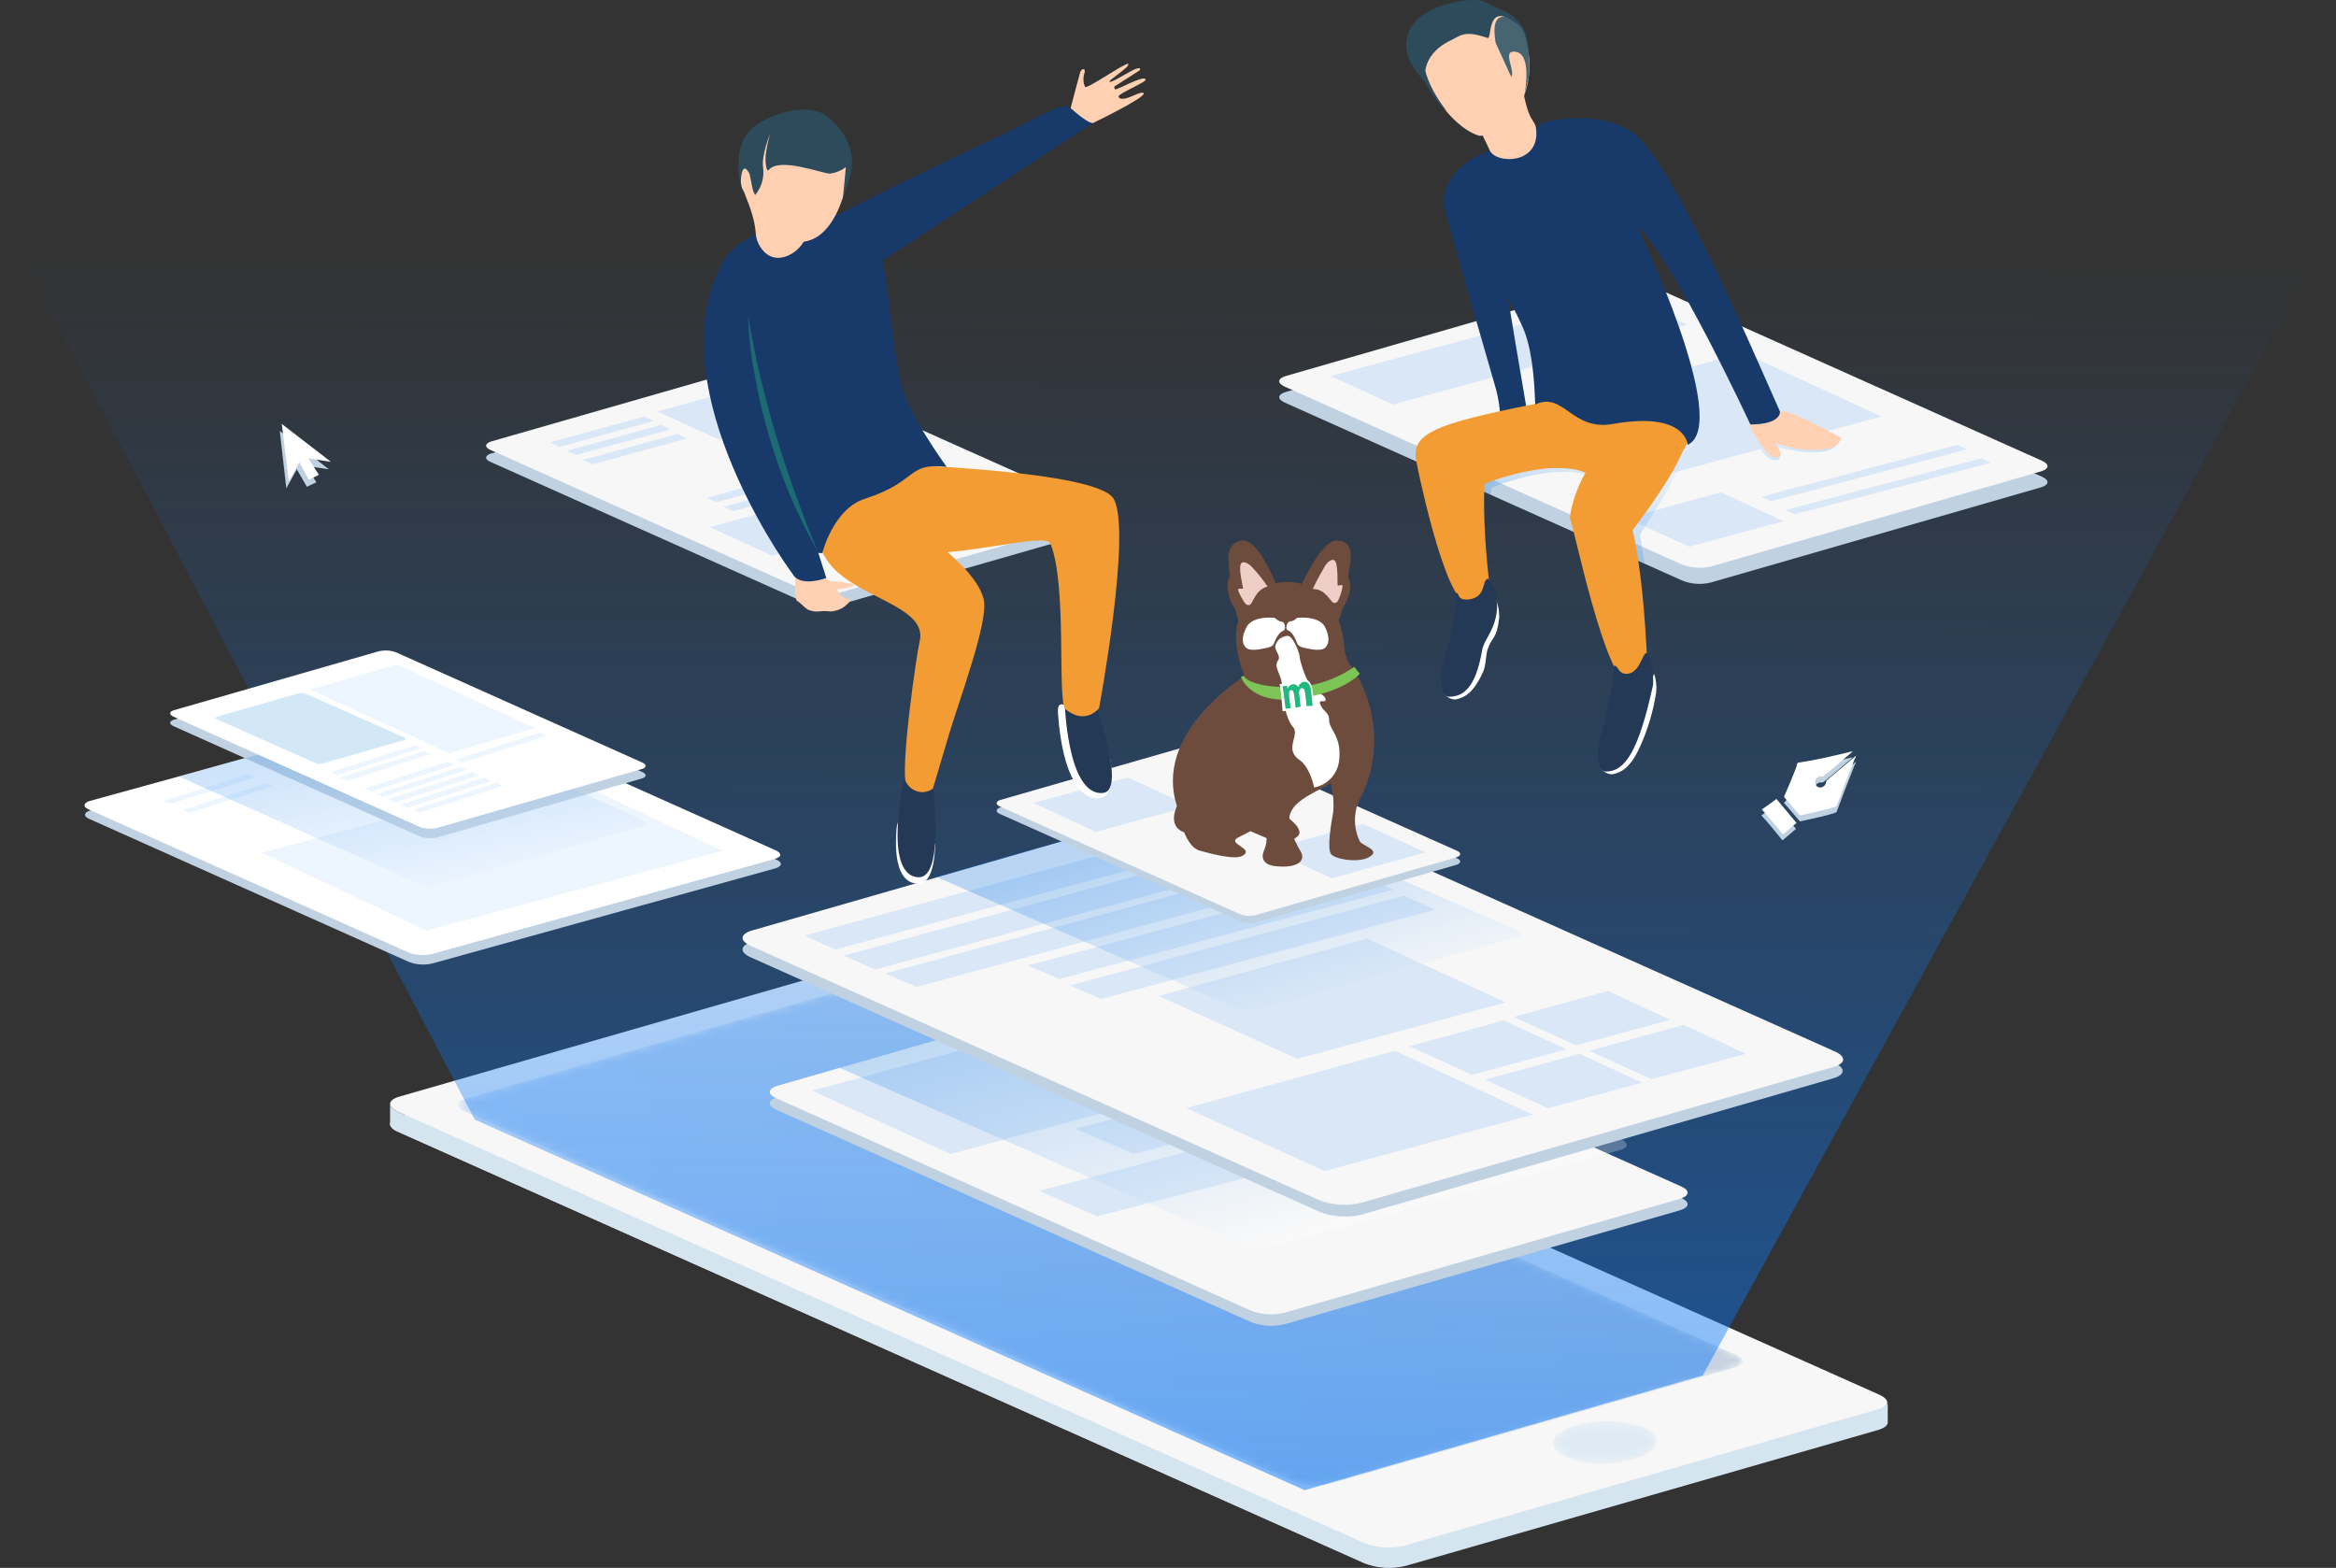<svg width="298" height="200" viewBox="0 0 298 200" fill="none" xmlns="http://www.w3.org/2000/svg">
<rect x="0" y="0" width="298" height="200" fill="#333333" stroke="none"/>
<g clip-path="url(#clip0_174_2933)">
<path d="M174.041 196.828L50.722 141.803C49.379 141.166 49.443 140.339 50.914 139.894L111.294 122.528C113.015 122.12 114.818 122.231 116.475 122.846L239.794 177.935C241.138 178.571 241.074 179.398 239.602 179.843L179.222 197.146C177.505 197.585 175.691 197.474 174.041 196.828Z" fill="#F7F7F7"/>
<path d="M174.041 199.373L50.722 144.347C49.379 143.711 49.443 142.884 50.914 142.439L111.294 127.617C113.015 127.21 114.818 127.32 116.475 127.935L239.794 180.416C241.138 181.052 241.074 181.879 239.602 182.325L179.222 199.691C177.505 200.13 175.691 200.019 174.041 199.373Z" fill="#F7F7F7"/>
<path d="M240.818 178.889V181.434C240.818 181.816 240.434 182.134 239.666 182.388L179.286 199.755C177.566 200.162 175.762 200.051 174.105 199.436L50.722 144.347C50.082 144.093 49.827 143.775 49.763 143.457V140.912C49.827 141.23 50.146 141.548 50.722 141.803L55.199 143.775L174.041 196.828C175.691 197.474 177.505 197.586 179.222 197.146L235.317 180.989L239.602 179.78C240.37 179.589 240.818 179.207 240.818 178.889Z" fill="#D5E5EF"/>
<mask id="mask0_174_2933" style="mask-type:luminance" maskUnits="userSpaceOnUse" x="58" y="125" width="165" height="65">
<path d="M165.023 189.004L59.165 141.739C58.014 141.23 58.078 140.467 59.357 140.149L111.166 125.263C112.655 124.889 114.224 125.001 115.644 125.581L221.501 172.846C222.653 173.355 222.589 174.118 221.309 174.436L169.5 189.322C168.007 189.636 166.455 189.526 165.023 189.004Z" fill="white"/>
</mask>
<g mask="url(#mask0_174_2933)">
<path d="M165.023 189.004L59.165 141.739C58.014 141.23 58.078 140.467 59.357 140.149L111.166 125.263C112.655 124.889 114.224 125.001 115.644 125.581L221.501 172.846C222.653 173.355 222.589 174.118 221.309 174.436L169.5 189.322C168.007 189.636 166.455 189.526 165.023 189.004Z" fill="url(#paint0_linear_174_2933)" fill-opacity="0.21"/>
</g>
<path d="M60.572 142.82L0 27.489L109.631 3.889L298 28.062L217.216 175.454L166.43 190.085L60.572 142.82Z" fill="url(#paint1_linear_174_2933)"/>
<path d="M52.193 122.718L11.385 104.461C10.618 104.143 10.682 103.634 11.513 103.38L55.327 91.23C56.306 91.005 57.329 91.071 58.27 91.421L99.078 109.678C99.845 109.996 99.781 110.505 98.95 110.759L55.135 122.909C54.157 123.136 53.133 123.07 52.193 122.718Z" fill="#C0D2E2"/>
<path d="M98.886 109.551L55.071 121.701C54.093 121.926 53.07 121.859 52.129 121.51L11.321 103.253C10.554 102.935 10.618 102.426 11.449 102.172L22.77 99.054L51.617 91.039L55.199 90.021C56.178 89.796 57.201 89.863 58.142 90.212L98.95 108.469C99.781 108.851 99.717 109.296 98.886 109.551Z" fill="white"/>
<path d="M103.363 77.171L62.555 58.914C61.788 58.596 61.852 58.087 62.683 57.833L96.583 48.1C97.561 47.875 98.585 47.941 99.525 48.291L140.333 66.548C141.101 66.866 141.037 67.375 140.205 67.629L106.305 77.362C105.327 77.589 104.303 77.523 103.363 77.171Z" fill="#C0D2E2"/>
<path d="M103.363 75.644L62.555 57.387C61.788 57.069 61.852 56.56 62.683 56.306L96.583 46.573C97.561 46.348 98.585 46.415 99.525 46.764L140.333 65.021C141.101 65.339 141.037 65.848 140.205 66.102L106.305 75.835C105.327 76.062 104.303 75.996 103.363 75.644Z" fill="#F7F7F7"/>
<path d="M159.586 168.648L99.013 141.548C97.862 141.04 97.926 140.34 99.205 139.958L149.544 125.454C150.985 125.091 152.504 125.18 153.893 125.709L214.465 152.808C215.617 153.317 215.553 154.017 214.273 154.398L163.935 168.902C162.494 169.267 160.974 169.178 159.586 168.648Z" fill="#C0D2E2"/>
<path d="M141.868 155.289L139.885 155.797L122.296 147.719L124.215 147.146L141.868 155.289Z" fill="#D9E7F6"/>
<path d="M146.985 153.762L145.002 154.271L127.413 146.192L129.332 145.683L146.985 153.762Z" fill="#D9E7F6"/>
<path d="M149.544 153.062L147.625 153.508L129.971 145.429L131.89 144.92L149.544 153.062Z" fill="#D9E7F6"/>
<path d="M214.593 74.054L163.871 51.344C162.912 50.899 162.976 50.327 163.999 50.008L206.15 37.858C207.362 37.559 208.638 37.648 209.796 38.113L260.518 60.823C261.478 61.268 261.414 61.841 260.39 62.159L218.239 74.309C217.027 74.608 215.751 74.519 214.593 74.054Z" fill="#C0D2E2"/>
<path d="M152.102 152.299L150.183 152.744L132.53 144.729L134.449 144.156L152.102 152.299Z" fill="#D9E7F6"/>
<path d="M214.593 72.019L163.871 49.309C162.912 48.863 162.976 48.291 163.999 47.973L206.15 35.823C207.362 35.523 208.638 35.612 209.796 36.077L260.518 58.787C261.478 59.232 261.414 59.805 260.39 60.123L218.239 72.273C217.025 72.54 215.758 72.452 214.593 72.019Z" fill="#F7F7F7"/>
<path d="M159.586 167.184L99.013 140.085C97.862 139.576 97.926 138.876 99.205 138.495L149.544 123.991C150.985 123.628 152.504 123.717 153.893 124.245L214.465 151.345C215.617 151.854 215.553 152.553 214.273 152.935L163.935 167.439C162.494 167.804 160.974 167.715 159.586 167.184Z" fill="#F7F7F7"/>
<path d="M92.17 108.533L54.368 118.711L33.388 108.787L71.126 98.609L92.17 108.533Z" fill="#EDF6FF"/>
<path d="M32.429 99.182L21.747 102.553L20.916 102.171L31.597 98.736L32.429 99.182Z" fill="#EDF6FF"/>
<path d="M34.859 100.263L24.178 103.698L23.346 103.316L34.028 99.881L34.859 100.263Z" fill="#EDF6FF"/>
<path d="M147.817 140.021L121.272 147.21L103.619 139.131L130.227 131.879L147.817 140.021Z" fill="#D9E7F6"/>
<path d="M163.999 148.927L139.949 155.161L132.594 151.917L156.579 145.556L163.999 148.927Z" fill="#D9E7F6"/>
<path d="M168.604 140.976L144.619 147.21L137.199 143.966L161.185 137.668L168.604 140.976Z" fill="#D9E7F6"/>
<path d="M53.536 106.688L22.131 92.629C21.555 92.375 21.555 91.993 22.195 91.802L48.291 84.296C49.034 84.114 49.814 84.158 50.53 84.423L81.936 98.482C82.511 98.736 82.511 99.118 81.872 99.309L55.839 106.815C55.075 106.997 54.275 106.953 53.536 106.688Z" fill="#C0D2E2"/>
<path d="M81.936 105.416L55.839 112.922C55.097 113.104 54.317 113.06 53.6 112.795L22.834 99.054L51.681 91.039L81.999 104.589C82.575 104.907 82.575 105.225 81.936 105.416Z" fill="url(#paint2_linear_174_2933)"/>
<path d="M206.662 146.701L162.4 159.042C161.124 159.341 159.787 159.253 158.562 158.788L107.073 136.205L154.533 122.464L206.79 145.302C207.813 145.81 207.749 146.447 206.662 146.701Z" fill="url(#paint3_linear_174_2933)"/>
<path d="M168.349 154.589L95.687 122.082C94.344 121.446 94.408 120.619 95.879 120.174L156.26 102.807C157.98 102.4 159.784 102.511 161.441 103.125L234.102 135.632C235.445 136.268 235.381 137.095 233.91 137.54L173.593 154.97C171.845 155.357 170.022 155.224 168.349 154.589Z" fill="#C0D2E2"/>
<path d="M53.536 105.479L22.131 91.421C21.555 91.166 21.555 90.785 22.195 90.594L48.291 83.087C49.034 82.905 49.814 82.949 50.53 83.215L81.936 97.273C82.511 97.528 82.511 97.909 81.872 98.1L55.775 105.607C55.033 105.787 54.253 105.743 53.536 105.479Z" fill="white"/>
<path d="M168.349 153.126L95.687 120.619C94.344 119.983 94.408 119.156 95.879 118.711L156.26 101.345C157.98 100.937 159.784 101.048 161.441 101.663L234.166 134.169C235.509 134.805 235.445 135.632 233.974 136.077L173.593 153.444C171.852 153.851 170.028 153.741 168.349 153.126Z" fill="#F7F7F7"/>
<path d="M161.697 106.179L106.561 121.128L102.595 119.347L157.731 104.334L161.697 106.179Z" fill="#D9E7F6"/>
<path d="M166.75 108.724L111.614 123.673L107.648 121.892L162.784 106.879L166.75 108.724Z" fill="#D9E7F6"/>
<path d="M172.122 110.95L116.923 125.899L112.957 124.182L168.093 109.169L172.122 110.95Z" fill="#D9E7F6"/>
<path d="M177.751 113.495L135.152 124.881L131.123 123.164L173.785 111.713L177.751 113.495Z" fill="#D9E7F6"/>
<path d="M192.079 127.872L165.47 135.06L147.817 127.045L174.425 119.729L192.079 127.872Z" fill="#D9E7F6"/>
<path d="M183.124 116.039L140.461 127.426L136.495 125.708L179.094 114.258L183.124 116.039Z" fill="#D9E7F6"/>
<path d="M193.358 119.602L160.481 128.762C159.546 128.989 158.563 128.923 157.667 128.571L119.417 111.841L154.661 101.663L193.486 118.647C194.253 118.965 194.189 119.411 193.358 119.602Z" fill="url(#paint4_linear_174_2933)"/>
<path d="M158.179 117.502L127.541 103.825C126.965 103.571 127.029 103.189 127.605 102.998L153.062 95.683C153.782 95.5 154.542 95.545 155.236 95.81L185.874 109.487C186.45 109.741 186.386 110.123 185.81 110.314L160.353 117.629C159.633 117.812 158.873 117.767 158.179 117.502Z" fill="#C0D2E2"/>
<path d="M158.179 116.612L127.541 102.871C126.965 102.617 127.029 102.235 127.605 102.044L153.062 94.729C153.782 94.546 154.542 94.591 155.236 94.856L185.874 108.533C186.45 108.787 186.386 109.169 185.81 109.36L160.353 116.675C159.643 116.91 158.873 116.887 158.179 116.612Z" fill="#F7F7F7"/>
<path d="M151.846 102.808L139.821 106.116L131.826 102.426L143.851 99.182L151.846 102.808Z" fill="#D9E7F6"/>
<path d="M181.845 108.724L169.884 112.032L161.888 108.342L173.913 105.098L181.845 108.724Z" fill="#D9E7F6"/>
<path d="M227.514 66.484L215.489 69.729L207.493 66.103L219.518 62.795L227.514 66.484Z" fill="#D9E7F6"/>
<path d="M215.233 41.42L177.687 51.599L169.756 47.973L207.302 37.794L215.233 41.42Z" fill="#D9E7F6"/>
<path d="M155.62 95.683C155.62 95.683 157.475 97.719 159.138 98.291C159.138 98.291 160.609 103.762 161.185 105.034C161.425 105.55 161.56 106.108 161.582 106.675C161.604 107.243 161.513 107.81 161.313 108.342C160.993 108.978 160.673 110.314 162.848 110.505C165.534 110.759 166.622 109.805 165.918 108.597C165.598 108.088 164.063 105.416 164.575 103.825C165.214 101.917 168.157 100.963 169.756 99.882C170.069 101.085 170.177 102.332 170.076 103.571C169.82 105.034 169.244 108.278 169.82 108.978C170.459 109.678 173.593 110.123 174.809 109.233C176.088 108.406 173.785 107.897 173.466 107.324C173.039 106.437 172.829 105.462 172.851 104.478C172.873 103.495 173.127 102.53 173.593 101.663C175.001 99.055 176.983 92.566 172.698 85.378C172.08 84.73 171.678 83.908 171.547 83.024C171.227 78.38 169.308 76.726 169.116 76.472C168.505 75.753 167.74 75.179 166.876 74.794C166.013 74.408 165.073 74.221 164.127 74.245C163.338 74.24 162.557 74.396 161.831 74.702C161.105 75.008 160.45 75.459 159.906 76.026V76.853C159.906 76.853 158.626 77.235 158.562 77.68C158.498 78.126 157.795 78.889 157.667 80.925C157.685 82.738 158.054 84.53 158.754 86.205C158.882 86.268 146.793 93.393 150.247 103.126C150.247 103.126 150.887 107.96 153.126 108.533C154.277 108.851 157.539 109.742 158.498 109.169C160.161 108.215 156.324 107.642 157.987 106.815C159.65 105.988 161.377 105.161 161.632 104.144C161.952 103.126 160.289 95.683 160.289 95.683H155.62Z" fill="#6D4C3E"/>
<path d="M169.18 82.451C169.18 82.451 168.988 83.088 167.389 82.833C165.79 82.579 165.598 82.451 165.406 81.879C165.214 81.37 164.767 80.543 164.319 80.416C163.871 80.288 164.191 79.334 164.511 79.271C165.214 79.207 165.278 78.889 165.47 78.825C165.662 78.762 168.221 78.571 168.988 79.907C169.692 81.243 169.5 82.133 169.18 82.451Z" fill="white"/>
<path d="M165.79 83.724C165.854 83.597 165.023 81.179 164.319 81.116C163.965 81.115 163.62 81.226 163.333 81.431C163.046 81.637 162.832 81.927 162.72 82.261C162.464 82.897 163.487 83.66 163.04 84.233C162.4 85.187 163.551 86.014 163.551 87.604C163.551 89.131 164.063 91.739 164.959 92.757C165.854 93.775 163.743 95.556 165.79 96.956C166.75 97.592 167.389 99.246 167.645 100.454C168.497 100.291 169.271 99.853 169.849 99.21C170.426 98.566 170.776 97.752 170.843 96.892C171.163 93.966 169.564 93.011 169.564 91.93C169.564 90.849 168.924 90.849 168.54 90.085C168.093 89.322 168.604 89.449 168.924 89.449C169.244 89.449 169.308 88.813 167.965 88.24C166.622 87.541 165.726 83.851 165.79 83.724Z" fill="white"/>
<path d="M158.307 86.332C158.307 86.332 159.458 89.958 165.534 89.131C171.547 88.304 173.466 85.95 173.466 85.95L172.762 85.06C170.235 86.818 167.211 87.732 164.127 87.668C159.01 87.54 158.69 86.205 158.69 86.205L158.307 86.332Z" fill="#7DC456"/>
<path d="M163.423 88.495C163.36 88.113 163.359 87.859 163.296 87.604L163.232 87.286L164.383 87.095C164.511 86.968 164.639 86.968 164.767 86.904H164.895C165.101 86.909 165.302 86.976 165.47 87.095C165.47 87.032 165.534 87.032 165.534 86.968C165.696 86.815 165.894 86.705 166.11 86.65H166.302C166.622 86.65 167.325 86.777 167.453 88.177L167.645 90.34L163.615 90.721L163.423 88.495Z" fill="white"/>
<path d="M163.743 88.431C163.679 88.049 163.679 87.795 163.615 87.54L164.191 87.477L164.255 87.858C164.3 87.715 164.383 87.586 164.496 87.485C164.608 87.384 164.746 87.315 164.895 87.286C165.038 87.261 165.186 87.285 165.313 87.355C165.441 87.424 165.542 87.534 165.598 87.668C165.642 87.499 165.73 87.345 165.854 87.222C165.978 87.099 166.132 87.011 166.302 86.968C166.75 86.904 167.197 87.286 167.261 88.176L167.453 90.021L166.686 90.085L166.494 88.431C166.43 87.986 166.302 87.731 166.046 87.795C165.854 87.795 165.79 87.986 165.726 88.176V88.431L165.918 90.148L165.278 90.276L165.086 88.622C165.023 88.24 164.895 87.986 164.703 88.049C164.511 88.049 164.447 88.24 164.447 88.431V88.685L164.639 90.339L163.999 90.403L163.743 88.431Z" fill="#22B77E"/>
<path d="M158.818 82.451C158.818 82.451 159.01 83.088 160.609 82.833C162.208 82.579 162.4 82.451 162.592 81.879C162.784 81.37 163.232 80.607 163.679 80.479C164.127 80.352 163.871 79.334 163.615 79.334C163.04 79.271 162.784 78.889 162.592 78.825C162.4 78.762 159.842 78.571 159.074 79.907C158.306 81.243 158.498 82.133 158.818 82.451Z" fill="white"/>
<path d="M40.232 97.337L27.632 91.739C27.376 91.611 27.44 91.484 27.696 91.421L38.121 88.431C38.419 88.356 38.733 88.379 39.017 88.494L51.617 94.092C51.873 94.22 51.809 94.347 51.553 94.41L41.128 97.4C40.83 97.477 40.516 97.454 40.232 97.337Z" fill="#D2E8F7"/>
<path d="M53.792 95.429L43.047 98.864L42.215 98.482L52.961 95.047L53.792 95.429Z" fill="#EDF6FF"/>
<path d="M54.944 96.192L44.262 99.627L43.366 99.182L54.112 95.81L54.944 96.192Z" fill="#EDF6FF"/>
<path d="M68.248 92.884L57.246 96.064L39.593 87.986L50.594 84.741L68.248 92.884Z" fill="#EDF6FF"/>
<path d="M58.014 97.591L47.332 100.963L46.501 100.581L57.182 97.146L58.014 97.591Z" fill="#EDF6FF"/>
<path d="M69.655 93.902L58.973 97.273L58.142 96.892L68.823 93.457L69.655 93.902Z" fill="#EDF6FF"/>
<path d="M59.549 98.227L48.867 101.663L48.036 101.281L58.717 97.846L59.549 98.227Z" fill="#EDF6FF"/>
<path d="M61.084 98.927L50.402 102.362L49.571 101.917L60.252 98.482L61.084 98.927Z" fill="#EDF6FF"/>
<path d="M62.619 99.627L51.937 103.062L51.106 102.617L61.788 99.182L62.619 99.627Z" fill="#EDF6FF"/>
<path d="M64.154 100.263L53.472 103.698L52.641 103.316L63.323 99.881L64.154 100.263Z" fill="#EDF6FF"/>
<path d="M150.183 102.744C150.183 102.744 148.584 105.734 151.59 106.306C154.661 106.815 150.183 102.744 150.183 102.744Z" fill="#6D4C3E"/>
<path d="M163.615 103.825C163.615 103.825 166.622 105.67 165.534 106.688C165.133 107.047 164.641 107.29 164.111 107.391C163.582 107.492 163.034 107.447 162.528 107.26C161.306 106.82 160.11 106.31 158.946 105.734L163.615 103.825Z" fill="#6D4C3E"/>
<mask id="mask1_174_2933" style="mask-type:luminance" maskUnits="userSpaceOnUse" x="198" y="181" width="14" height="6">
<path d="M210.819 182.77C212.291 184.105 210.755 185.759 207.429 186.396C204.103 187.095 200.138 186.523 198.667 185.187C197.195 183.851 198.731 182.197 202.057 181.561C205.383 180.925 209.348 181.434 210.819 182.77Z" fill="white"/>
</mask>
<g mask="url(#mask1_174_2933)">
<path d="M210.819 182.77C212.291 184.105 210.755 185.759 207.429 186.396C204.103 187.095 200.138 186.523 198.667 185.187C197.195 183.851 198.731 182.197 202.057 181.561C205.383 180.925 209.348 181.434 210.819 182.77Z" fill="#DFEBF4"/>
</g>
<path d="M141.548 96.447C141.548 96.447 142.7 101.345 140.397 101.79C138.094 102.235 135.536 99.373 134.96 90.912C134.704 86.65 141.548 96.447 141.548 96.447Z" fill="white"/>
<path d="M139.629 89.385C139.629 89.385 143.787 100.836 140.717 101.154C135.984 101.599 135.792 88.94 135.792 88.94C135.917 89.33 136.165 89.67 136.499 89.911C136.832 90.151 137.235 90.279 137.647 90.276C138.022 90.275 138.392 90.196 138.734 90.042C139.076 89.889 139.381 89.665 139.629 89.385Z" fill="#243956"/>
<path d="M142.06 63.622C144.427 67.693 140.205 90.34 140.205 90.34C140.205 90.34 138.478 92.566 135.92 90.467C134.832 89.576 136.176 74.627 134.001 69.347C133.425 67.884 123.767 70.874 116.091 70.619C114.876 70.556 114.62 70.619 113.661 69.983C108.8 66.548 106.881 58.978 106.881 58.978C106.881 58.978 139.693 59.551 142.06 63.622Z" fill="#F39C33"/>
<path d="M103.875 52.871L91.85 56.115L83.855 52.489L95.879 49.182L103.875 52.871Z" fill="#D9E7F6"/>
<path d="M110.527 67.629L98.502 70.874L90.571 67.248L102.531 63.94L110.527 67.629Z" fill="#D9E7F6"/>
<path d="M103.427 60.759L91.402 64.067L90.187 63.494L102.148 60.187L103.427 60.759Z" fill="#D9E7F6"/>
<path d="M105.538 61.968L93.513 65.212L92.297 64.64L104.322 61.395L105.538 61.968Z" fill="#D9E7F6"/>
<path d="M101.444 73.736C101.444 73.736 101.316 76.472 101.7 76.663C102.084 76.853 102.851 77.744 103.171 77.808C103.576 77.973 104.015 78.039 104.45 77.998C104.939 77.934 105.433 77.934 105.921 77.998C106.428 77.979 106.923 77.843 107.367 77.6C107.811 77.357 108.192 77.014 108.48 76.599C108.672 76.344 107.329 76.472 106.881 75.39C106.435 74.801 105.943 74.248 105.41 73.736H101.444Z" fill="#FFD1B2"/>
<path d="M109.503 62.795C109.503 62.795 124.151 70.619 125.494 76.472C126.133 79.207 122.552 88.749 121.016 93.838C118.97 100.772 118.906 100.899 118.906 100.899C118.906 100.899 116.603 102.362 115.644 100.263C114.748 98.291 116.987 83.088 117.307 81.879C118.522 77.172 108.736 76.281 105.538 71.51C103.363 68.202 102.915 66.039 109.503 62.795Z" fill="#F39C33"/>
<path d="M114.876 48.736C112.893 38.367 113.405 31.56 110.527 28.762L107.201 27.298C107.201 27.298 95.112 28.253 92.297 33.278C83.854 48.291 99.205 70.683 101.124 73.227C101.124 73.227 101.764 74.945 105.41 73.736C105.41 73.736 99.589 54.716 94.28 44.474C94.28 44.474 98.63 70.874 104.898 70.555C104.898 70.555 106.305 64.894 110.335 63.622C117.243 61.395 115.58 58.978 120.761 59.55C120.761 59.55 115.644 52.553 114.876 48.736Z" fill="#183A6B"/>
<path d="M96.775 31.116C96.007 29.525 97.031 29.652 94.856 24.309C94.856 24.309 95.751 22.082 99.013 23.037C102.979 24.118 102.467 27.108 102.787 29.652C103.107 31.561 98.758 34.996 96.775 31.116Z" fill="#FFD1B2"/>
<path d="M119.29 107.706C119.29 107.706 119.354 112.795 117.115 112.731C114.812 112.668 114.045 109.932 114.364 105.798C114.684 101.726 119.29 107.706 119.29 107.706Z" fill="white"/>
<path d="M119.034 100.581C119.034 100.581 120.505 112.159 117.115 111.904C112.51 111.586 115.388 99.245 115.388 99.245C115.485 99.653 115.691 100.028 115.983 100.33C116.276 100.632 116.645 100.85 117.051 100.963C117.389 101.054 117.743 101.068 118.087 101.002C118.431 100.935 118.755 100.791 119.034 100.581Z" fill="#243956"/>
<path d="M103.235 30.67C107.776 29.334 109.439 19.283 107.457 17.375C105.474 15.466 103.299 13.304 98.246 15.785C93.641 18.075 93.513 24.627 97.159 28.189C97.159 28.189 99.525 31.815 103.235 30.67Z" fill="#FFD1B2"/>
<path d="M95.304 25.39C95.304 25.39 94.28 24.436 94.216 21.319C94.216 17.947 95.176 16.484 97.734 15.212C100.229 13.939 103.555 13.494 105.346 14.703C107.073 15.975 109.631 18.965 108.352 22.782C107.009 26.726 107.712 25.39 107.52 25.39L107.904 21.319C107.309 21.772 106.602 22.058 105.857 22.145C104.898 22.145 99.397 19.983 98.054 21.7C97.798 21.955 97.606 20.937 97.67 19.855C97.781 18.908 97.974 17.971 98.246 17.056C98.246 17.056 97.095 19.855 97.35 21.382C97.434 22.004 97.385 22.636 97.209 23.239C97.033 23.841 96.733 24.4 96.327 24.881C96.327 24.881 94.92 21.891 95.048 22.4C95.048 22.782 94.344 23.736 95.304 25.39Z" fill="#2E4B5B"/>
<path d="M105.538 74.118C106.655 74.15 107.768 74.278 108.864 74.5C109.375 74.754 107.137 75.263 106.241 75.2C105.346 75.136 105.538 74.118 105.538 74.118Z" fill="#FFD1B2"/>
<path d="M95.624 24.881C95.624 24.881 94.152 24.627 94.6 22.209C94.92 20.619 95.624 22.209 95.624 22.209L96.391 25.962L95.624 24.881Z" fill="#FFD1B2"/>
<g opacity="0.39">
<path d="M95.432 40.212C95.815 42.82 96.391 45.428 96.967 47.973C97.606 50.517 98.246 53.125 99.013 55.606C99.781 58.151 100.613 60.632 101.508 63.113C102.404 65.594 103.363 68.075 104.386 70.492C103.747 69.347 103.107 68.138 102.531 66.993C101.956 65.784 101.38 64.576 100.868 63.367C99.812 60.925 98.914 58.418 98.182 55.861C97.406 53.314 96.786 50.722 96.327 48.1C95.808 45.5 95.509 42.861 95.432 40.212Z" fill="#22B77E"/>
</g>
<path d="M195.532 142.185L168.988 149.373L151.335 141.358L177.943 134.042L195.532 142.185Z" fill="#D9E7F6"/>
<path d="M199.818 133.851L187.793 137.095L179.798 133.47L191.823 130.162L199.818 133.851Z" fill="#D9E7F6"/>
<path d="M209.476 138.113L197.451 141.357L189.456 137.731L201.481 134.423L209.476 138.113Z" fill="#D9E7F6"/>
<path d="M213.058 130.098L201.033 133.342L193.102 129.716L205.127 126.408L213.058 130.098Z" fill="#D9E7F6"/>
<path d="M222.716 134.423L210.692 137.668L202.76 134.042L214.785 130.734L222.716 134.423Z" fill="#D9E7F6"/>
<path d="M83.407 53.698L71.382 57.006L70.166 56.433L82.191 53.126L83.407 53.698Z" fill="#D9E7F6"/>
<path d="M85.517 54.779L73.493 58.024L72.277 57.515L84.302 54.207L85.517 54.779Z" fill="#D9E7F6"/>
<path d="M87.628 55.925L75.603 59.233L74.388 58.66L86.413 55.352L87.628 55.925Z" fill="#D9E7F6"/>
<path d="M165.982 74.691C165.982 74.691 168.54 68.965 170.459 68.965C173.657 68.965 171.675 73.164 172.058 73.864C172.442 74.563 172.314 75.963 171.227 77.744L170.843 79.08L165.662 75.136" fill="#6D4C3E"/>
<path d="M162.848 74.691C162.848 74.691 160.545 68.584 158.371 68.965C155.62 69.411 157.219 73.228 156.771 73.864C156.324 74.436 156.707 76.599 157.603 77.744L157.987 79.207L163.104 75.136" fill="#6D4C3E"/>
<path d="M170.203 76.917C170.523 76.917 170.715 76.79 171.035 75.772C171.547 74.118 171.099 74.754 170.651 74.69C170.587 74.69 170.715 72.464 170.395 71.701C170.076 71.001 169.244 71.764 168.988 72.273C168.285 73.482 167.389 75.136 167.517 75.136C169.18 75.136 169.756 76.917 170.203 76.917Z" fill="#EFCEC7"/>
<path d="M159.394 77.171C159.074 77.235 158.882 77.171 158.37 76.217C157.539 74.691 158.115 75.2 158.562 75.072C158.626 75.072 158.051 72.909 158.243 72.082C158.434 71.319 159.394 71.955 159.714 72.337C160.446 73.105 161.109 73.935 161.696 74.818C160.033 75.263 159.842 77.108 159.394 77.171Z" fill="#EFCEC7"/>
<path d="M223.356 54.716C223.356 54.716 224.891 59.487 227.002 58.596C227.105 58.308 227.105 57.994 227.002 57.706C226.846 57.462 226.675 57.228 226.49 57.006C226.49 57.006 233.142 58.724 234.358 56.688L223.356 54.716Z" fill="url(#paint5_linear_174_2933)"/>
<path d="M239.986 53.125L213.378 60.314L195.788 52.298L222.333 44.983L239.986 53.125Z" fill="#D9E7F6"/>
<path d="M188.433 19.919C188.433 19.919 183.188 22.337 184.403 26.98C185.618 31.624 190.671 49.054 190.671 49.054C190.983 50.071 191.197 51.115 191.311 52.172C191.311 53.126 192.206 54.334 193.038 54.207C193.869 54.08 194.893 52.998 194.893 52.998C194.893 52.998 191.951 35.823 191.631 33.278C191.311 30.797 187.601 26.663 187.601 26.663L188.433 19.919Z" fill="#183A6B"/>
<path d="M223.036 52.426C223.007 52.984 223.072 53.543 223.228 54.08C223.293 54.42 223.437 54.741 223.648 55.017C223.859 55.293 224.131 55.517 224.443 55.67C228.537 57.515 230.84 57.451 232.631 57.324C234.421 57.197 235.189 55.925 234.613 55.67C233.782 55.352 228.857 52.426 227.13 52.426H223.036Z" fill="#FFD1B2"/>
<path d="M223.42 54.652C223.42 54.652 225.083 58.151 226.426 58.342C228.473 58.596 225.531 55.352 225.531 55.352L223.42 54.652Z" fill="#FFD1B2"/>
<path d="M189.328 62.795L190.224 63.176V62.222C190.224 62.222 197.963 58.978 202.632 60.695L207.11 70.874L209.796 71.891L209.22 68.202C209.22 68.202 213.89 61.014 214.465 58.914C215.105 56.879 215.809 57.069 215.809 57.069C215.809 57.069 216.96 54.907 216.704 54.207C216.448 53.507 188.625 60.823 188.625 60.823L189.328 62.795Z" fill="url(#paint6_linear_174_2933)"/>
<path d="M216.256 55.098C216.256 55.098 215.425 55.925 214.145 58.66C212.61 61.968 208.261 67.629 208.261 67.629C208.261 67.629 209.604 72.464 210.116 84.296C210.116 84.296 210.819 87.159 207.813 87.159C204.807 87.159 200.649 66.675 200.33 66.294C200.074 65.975 200.969 61.841 203.016 59.169C204.743 56.942 201.481 54.271 205.319 52.108C205.255 52.044 213.826 50.008 216.256 55.098Z" fill="#F39C33"/>
<path d="M211.011 57.706C211.011 57.706 205.83 59.296 203.016 60.378C202.185 60.696 202.185 59.487 197.324 59.742C194.603 60.042 191.935 60.705 189.392 61.714C189.392 61.714 189.008 66.23 190.032 74.754C190.032 74.754 190.032 77.68 187.09 76.981C184.211 76.281 180.757 59.423 180.693 58.914C179.926 55.289 182.996 54.08 195.788 51.535C195.788 51.535 199.626 49.436 203.656 50.518C206.918 51.472 210.5 55.225 211.011 57.706Z" fill="#F39C33"/>
<path d="M194.253 41.739C189.84 31.942 184.147 27.489 186.194 23.418C186.194 23.418 186.898 19.792 190.48 19.156C192.809 18.605 194.937 17.415 196.62 15.721C196.62 15.721 203.208 13.685 208.133 16.802C213.058 19.919 223.484 44.474 227.066 52.489C227.066 52.489 227.322 54.143 223.292 54.143C223.292 54.143 213.442 32.96 208.837 28.762C208.837 28.762 220.99 54.08 215.297 56.752C215.297 56.752 215.105 52.426 205.767 54.08C200.458 55.034 199.498 49.881 195.852 51.599C195.788 51.599 195.852 45.301 194.253 41.739Z" fill="#183A6B"/>
<path d="M139.374 15.721C139.374 15.721 146.218 12.413 145.898 11.904C145.706 11.586 144.683 12.222 143.851 12.476C143.275 12.667 142.7 12.667 142.7 12.286C142.7 11.904 146.346 10.441 146.154 10.123C145.834 9.55 142.508 11.522 142.252 11.395C142.252 11.395 142.06 11.141 142.188 11.013C143.083 10.441 145.386 8.978 145.386 8.978C145.386 8.978 145.642 8.596 145.13 8.723C144.491 8.787 141.932 10.568 141.548 10.441C141.165 10.377 144.299 8.469 143.915 8.151C143.659 7.896 138.606 11.459 138.414 11.077C138.172 10.512 138.149 9.877 138.35 9.296C138.542 8.596 137.903 8.723 137.775 9.296C137.647 9.805 137.071 11.84 136.623 13.621C136.176 15.403 139.374 15.721 139.374 15.721Z" fill="#FFD1B2"/>
<path d="M107.201 27.235C107.201 27.235 115.836 22.782 124.79 18.647C133.745 14.512 135.472 12.731 136.751 13.94C138.67 15.657 139.374 15.721 139.374 15.721C139.374 15.721 114.556 31.942 112.701 33.151C110.847 34.296 107.201 27.235 107.201 27.235Z" fill="#183A6B"/>
<path d="M204.231 98.1C204.231 98.1 205.063 98.927 205.83 98.737C206.598 98.546 207.877 98.228 209.22 95.238C210.212 93.05 210.9 90.739 211.267 88.368C211.365 87.553 211.278 86.727 211.011 85.95C211.011 85.95 206.726 96.383 204.231 98.1Z" fill="white"/>
<path d="M205.894 84.932C205.894 84.932 205.703 87.35 205.447 88.94C204.935 91.739 203.72 94.665 203.848 96.319C203.912 96.955 203.848 98.418 204.871 98.418C207.302 98.418 209.029 95.874 210.883 87.35C210.883 87.35 211.011 83.851 210.116 83.342C209.54 82.96 209.284 86.014 207.43 85.95C206.406 85.95 206.406 84.805 205.894 84.932Z" fill="#243956"/>
<path d="M184.211 88.558C184.211 88.558 185.043 89.385 185.81 89.194C186.578 89.004 187.857 88.686 189.2 85.696C189.584 84.805 189.52 83.596 189.776 82.833C190.352 81.115 190.927 81.624 191.247 78.825C191.275 77.929 191.1 77.037 190.735 76.217C190.735 76.217 186.706 86.777 184.211 88.558Z" fill="white"/>
<path d="M185.746 75.645C185.742 76.902 185.635 78.157 185.427 79.398C184.915 82.197 183.7 85.123 183.827 86.777C183.891 87.413 183.827 88.876 184.851 88.876C186.642 88.876 188.241 87.795 189.072 82.96C189.328 81.433 190.927 80.288 190.991 77.235C190.942 76.549 190.835 75.868 190.671 75.199C190.433 74.711 190.155 74.243 189.84 73.8C188.944 74.054 189.712 76.153 187.345 76.472C185.682 76.599 186.258 75.517 185.746 75.645Z" fill="#243956"/>
<path d="M253.93 59.042L228.985 65.594L227.706 65.085L252.715 58.469L253.93 59.042Z" fill="#D9E7F6"/>
<path d="M250.924 57.324L225.915 63.94L224.699 63.367L249.645 56.752L250.924 57.324Z" fill="#D9E7F6"/>
<path d="M191.759 16.166C191.759 16.166 189.264 17.502 188.689 17.311C184.403 16.039 179.798 7.896 181.333 5.797C182.868 3.698 185.874 0.263 190.991 1.662C195.66 2.934 196.236 9.996 193.358 14.385L191.759 16.166Z" fill="#FFD1B2"/>
<path d="M195.98 16.675C195.852 14.894 195.021 16.23 194.125 10.568C194.125 10.568 192.27 9.105 189.904 11.522C187.025 14.512 189.008 16.739 190.032 19.156C190.799 20.937 196.3 21.001 195.98 16.675Z" fill="#FFD1B2"/>
<path d="M190.799 5.479L192.782 9.805C192.876 9.629 192.921 9.431 192.91 9.232C192.782 8.087 191.823 6.306 193.422 6.624C195.533 7.006 194.445 12.286 194.445 12.286C194.445 12.286 194.829 10.632 194.957 10.059C195.277 9.041 194.957 6.179 194.957 6.179C194.957 6.179 194.701 3.062 192.59 2.298C189.968 1.344 190.735 4.906 190.799 5.479Z" fill="#476570"/>
<path d="M35.691 54.97L36.522 62.286L37.866 59.868L39.145 62.095L40.36 61.522L39.017 59.423L41.959 59.868L35.691 54.97Z" fill="#C0D2E2"/>
<path d="M181.077 8.851C181.077 8.851 182.42 12.477 184.531 14.13C184.531 14.13 181.845 10.95 181.589 7.706C181.398 7.824 181.248 7.996 181.156 8.2C181.065 8.404 181.038 8.631 181.077 8.851Z" fill="#2E4B5B"/>
<path d="M35.947 54.08L36.842 61.395L38.185 58.978L39.401 61.204L40.68 60.568L39.337 58.469L42.215 58.914L35.947 54.08Z" fill="white"/>
<path d="M194.957 6.751C194.957 3.953 193.997 2.171 191.183 1.09C190.479 0.835 189.456 0.072 188.433 0.008C185.426 -0.119 180.885 1.281 179.798 3.889C178.455 7.006 180.885 9.423 181.845 10.505C181.845 10.505 180.949 7.133 185.043 5.161C186.386 4.525 186.77 3.825 189.776 4.843C190.415 5.034 189.456 -0.31 193.869 3.316C194.765 4.143 194.957 6.751 194.957 6.751Z" fill="#2E4B5B"/>
<path d="M236.724 97.337C236.613 97.515 236.527 97.707 236.468 97.909C235.701 99.817 234.997 101.662 234.294 103.571C234.166 103.825 229.624 104.779 229.624 104.779C228.921 104.016 228.281 103.189 227.578 102.426C227.77 102.171 228.025 101.917 228.281 101.599C228.744 100.915 229.03 100.128 229.113 99.308C229.177 98.99 229.177 98.672 229.241 98.291C229.237 98.256 229.242 98.222 229.253 98.189C229.265 98.157 229.284 98.128 229.308 98.103C229.333 98.079 229.362 98.06 229.395 98.049C229.427 98.037 229.462 98.033 229.497 98.036C231.671 97.718 233.782 97.209 235.893 96.7C235.957 96.7 236.021 96.637 236.149 96.637H236.34C235.125 97.654 233.91 98.736 232.631 99.754C232.556 99.804 232.465 99.827 232.375 99.817C232.278 99.804 232.179 99.809 232.085 99.834C231.99 99.859 231.902 99.902 231.824 99.961C231.747 100.021 231.682 100.095 231.634 100.179C231.586 100.264 231.555 100.357 231.543 100.454C231.53 100.546 231.537 100.641 231.563 100.731C231.589 100.821 231.633 100.904 231.693 100.976C231.753 101.048 231.828 101.106 231.912 101.148C231.997 101.189 232.089 101.213 232.183 101.217C232.376 101.219 232.563 101.147 232.705 101.017C232.848 100.888 232.935 100.709 232.95 100.517C232.966 100.421 233.011 100.333 233.078 100.263C234.294 99.245 235.573 98.163 236.788 97.146C236.764 97.171 236.746 97.201 236.734 97.234C236.723 97.267 236.72 97.302 236.724 97.337Z" fill="#C0D2E2"/>
<path d="M224.699 104.016C226.17 102.998 225.147 103.698 226.554 102.68C227.386 103.698 228.281 104.716 229.113 105.734L227.386 107.197C226.362 105.924 225.787 105.225 224.699 104.016Z" fill="#C0D2E2"/>
<path d="M236.724 96.573C236.613 96.751 236.527 96.944 236.468 97.146C235.701 99.054 234.997 100.899 234.294 102.807C234.166 103.062 229.624 104.016 229.624 104.016C228.921 103.253 228.281 102.426 227.578 101.662C227.578 101.662 229.241 97.846 229.241 97.528C229.237 97.493 229.242 97.459 229.253 97.426C229.265 97.394 229.284 97.364 229.308 97.34C229.333 97.316 229.362 97.297 229.395 97.285C229.427 97.274 229.462 97.27 229.497 97.273C231.671 96.955 233.782 96.446 235.893 95.937C235.957 95.937 236.021 95.874 236.149 95.874H236.34C235.125 96.891 233.91 97.973 232.631 98.991C232.556 99.041 232.465 99.064 232.375 99.054C232.278 99.04 232.179 99.046 232.085 99.071C231.99 99.096 231.902 99.139 231.824 99.198C231.747 99.257 231.682 99.331 231.634 99.416C231.586 99.501 231.555 99.594 231.543 99.69C231.53 99.783 231.537 99.877 231.563 99.967C231.589 100.057 231.633 100.141 231.693 100.213C231.753 100.285 231.828 100.343 231.912 100.385C231.997 100.426 232.089 100.45 232.183 100.454C232.376 100.455 232.563 100.384 232.705 100.254C232.848 100.124 232.935 99.946 232.95 99.754C232.966 99.658 233.011 99.57 233.078 99.499C234.294 98.482 235.573 97.4 236.788 96.382C236.764 96.407 236.746 96.438 236.734 96.471C236.723 96.504 236.72 96.539 236.724 96.573Z" fill="white"/>
<path d="M224.763 103.253C226.234 102.235 225.211 102.935 226.618 101.917C227.45 102.935 228.345 103.953 229.177 104.97L227.45 106.434C226.426 105.161 225.787 104.462 224.763 103.253Z" fill="white"/>
</g>
<defs>
<linearGradient id="paint0_linear_174_2933" x1="58.347" y1="157.272" x2="222.319" y2="157.272" gradientUnits="userSpaceOnUse">
<stop stop-color="#0F77F0"/>
<stop offset="1" stop-color="#0D488C"/>
</linearGradient>
<linearGradient id="paint1_linear_174_2933" x1="156.152" y1="336.436" x2="156.85" y2="32.374" gradientUnits="userSpaceOnUse">
<stop stop-color="#0076FF"/>
<stop offset="1" stop-color="#0F77F0" stop-opacity="0"/>
</linearGradient>
<linearGradient id="paint2_linear_174_2933" x1="70.565" y1="113.714" x2="64.291" y2="83.549" gradientUnits="userSpaceOnUse">
<stop stop-color="white" stop-opacity="0.251"/>
<stop offset="1" stop-color="#0071E9" stop-opacity="0.251"/>
</linearGradient>
<linearGradient id="paint3_linear_174_2933" x1="183.111" y1="152.16" x2="170.615" y2="111.741" gradientUnits="userSpaceOnUse">
<stop stop-color="white" stop-opacity="0.251"/>
<stop offset="1" stop-color="#0071E9" stop-opacity="0.251"/>
</linearGradient>
<linearGradient id="paint4_linear_174_2933" x1="184.623" y1="127.451" x2="175.4" y2="97.46" gradientUnits="userSpaceOnUse">
<stop stop-color="white" stop-opacity="0.251"/>
<stop offset="1" stop-color="#0071E9" stop-opacity="0.251"/>
</linearGradient>
<linearGradient id="paint5_linear_174_2933" x1="222.586" y1="54.504" x2="225.11" y2="62.554" gradientUnits="userSpaceOnUse">
<stop stop-color="white" stop-opacity="0.251"/>
<stop offset="1" stop-color="#0071E9" stop-opacity="0.251"/>
</linearGradient>
<linearGradient id="paint6_linear_174_2933" x1="214.014" y1="55.011" x2="204.423" y2="73.41" gradientUnits="userSpaceOnUse">
<stop stop-color="white" stop-opacity="0.251"/>
<stop offset="1" stop-color="#0071E9" stop-opacity="0.251"/>
</linearGradient>
<clipPath id="clip0_174_2933">
<rect width="298" height="200" fill="white"/>
</clipPath>
</defs>
</svg>

